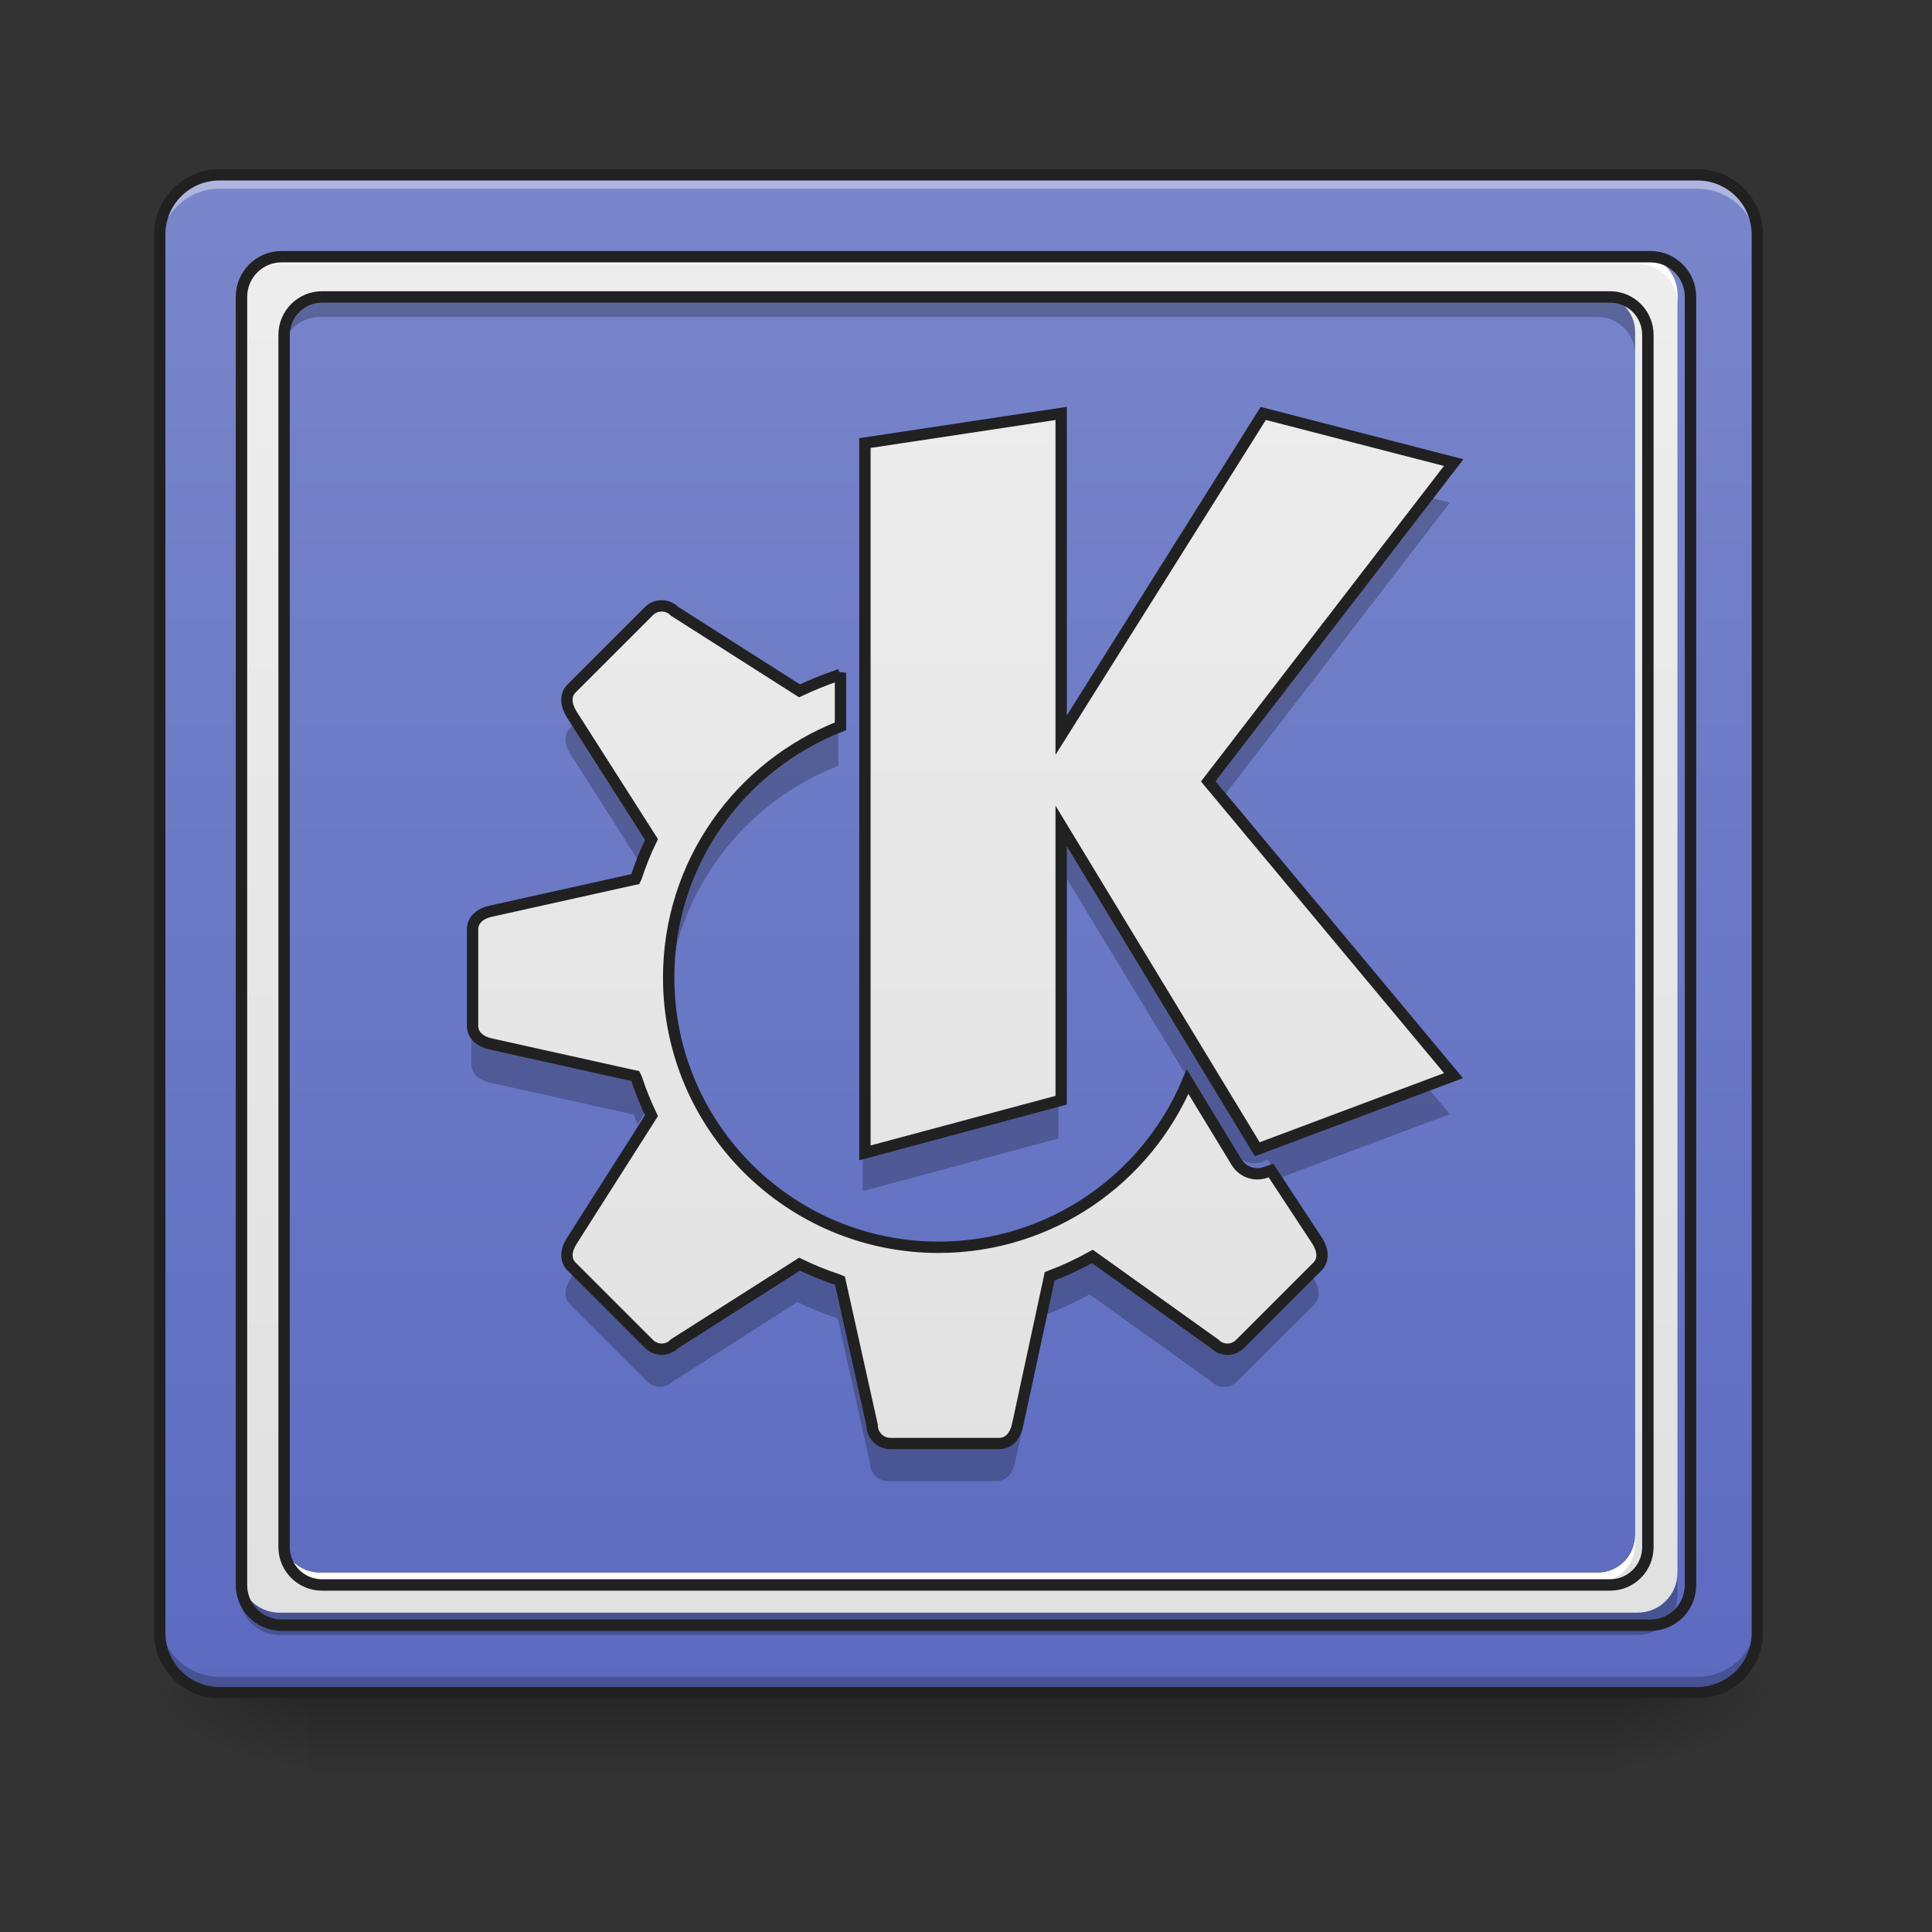 
<svg xmlns="http://www.w3.org/2000/svg" xmlns:xlink="http://www.w3.org/1999/xlink" width="48px" height="48px" viewBox="0 0 48 48" version="1.1">
<rect x="0" y="0" width="48" height="48" fill="#333333" stroke="none"/>
<defs>
<linearGradient id="linear0" gradientUnits="userSpaceOnUse" x1="254" y1="233.5" x2="254" y2="254.667" gradientTransform="matrix(0.094,0,0,0.094,-0,20.158)">
<stop offset="0" style="stop-color:rgb(0%,0%,0%);stop-opacity:0.275;"/>
<stop offset="1" style="stop-color:rgb(0%,0%,0%);stop-opacity:0;"/>
</linearGradient>
<radialGradient id="radial0" gradientUnits="userSpaceOnUse" cx="450.909" cy="189.579" fx="450.909" fy="189.579" r="21.167" gradientTransform="matrix(0,-0.117,-0.211,-0,79.684,95.393)">
<stop offset="0" style="stop-color:rgb(0%,0%,0%);stop-opacity:0.314;"/>
<stop offset="0.222" style="stop-color:rgb(0%,0%,0%);stop-opacity:0.275;"/>
<stop offset="1" style="stop-color:rgb(0%,0%,0%);stop-opacity:0;"/>
</radialGradient>
<radialGradient id="radial1" gradientUnits="userSpaceOnUse" cx="450.909" cy="189.579" fx="450.909" fy="189.579" r="21.167" gradientTransform="matrix(-0,0.117,0.211,0,-31.807,-11.291)">
<stop offset="0" style="stop-color:rgb(0%,0%,0%);stop-opacity:0.314;"/>
<stop offset="0.222" style="stop-color:rgb(0%,0%,0%);stop-opacity:0.275;"/>
<stop offset="1" style="stop-color:rgb(0%,0%,0%);stop-opacity:0;"/>
</radialGradient>
<radialGradient id="radial2" gradientUnits="userSpaceOnUse" cx="450.909" cy="189.579" fx="450.909" fy="189.579" r="21.167" gradientTransform="matrix(-0,-0.117,0.211,-0,-31.807,95.393)">
<stop offset="0" style="stop-color:rgb(0%,0%,0%);stop-opacity:0.314;"/>
<stop offset="0.222" style="stop-color:rgb(0%,0%,0%);stop-opacity:0.275;"/>
<stop offset="1" style="stop-color:rgb(0%,0%,0%);stop-opacity:0;"/>
</radialGradient>
<radialGradient id="radial3" gradientUnits="userSpaceOnUse" cx="450.909" cy="189.579" fx="450.909" fy="189.579" r="21.167" gradientTransform="matrix(0,0.117,-0.211,0,79.684,-11.291)">
<stop offset="0" style="stop-color:rgb(0%,0%,0%);stop-opacity:0.314;"/>
<stop offset="0.222" style="stop-color:rgb(0%,0%,0%);stop-opacity:0.275;"/>
<stop offset="1" style="stop-color:rgb(0%,0%,0%);stop-opacity:0;"/>
</radialGradient>
<linearGradient id="linear1" gradientUnits="userSpaceOnUse" x1="254" y1="233.5" x2="254" y2="-168.667" gradientTransform="matrix(0.094,0,0,0.094,0,20.158)">
<stop offset="0" style="stop-color:rgb(36.078%,41.961%,75.294%);stop-opacity:1;"/>
<stop offset="1" style="stop-color:rgb(47.451%,52.549%,79.608%);stop-opacity:1;"/>
</linearGradient>
<linearGradient id="linear2" gradientUnits="userSpaceOnUse" x1="960" y1="1695.118" x2="960" y2="175.118" gradientTransform="matrix(0.025,0,0,0.025,0,0)">
<stop offset="0" style="stop-color:rgb(87.843%,87.843%,87.843%);stop-opacity:1;"/>
<stop offset="1" style="stop-color:rgb(93.333%,93.333%,93.333%);stop-opacity:1;"/>
</linearGradient>
<linearGradient id="linear3" gradientUnits="userSpaceOnUse" x1="889" y1="233.5" x2="889" y2="-168.667" gradientTransform="matrix(0.094,0,0,0.094,-59.934,20.158)">
<stop offset="0" style="stop-color:rgb(87.843%,87.843%,87.843%);stop-opacity:1;"/>
<stop offset="1" style="stop-color:rgb(93.333%,93.333%,93.333%);stop-opacity:1;"/>
</linearGradient>
</defs>
<g id="surface1">
<path style=" stroke:none;fill-rule:nonzero;fill:url(#linear0);" d="M 7.691 42.051 L 40.188 42.051 L 40.188 44.035 L 7.691 44.035 Z M 7.691 42.051 "/>
<path style=" stroke:none;fill-rule:nonzero;fill:url(#radial0);" d="M 40.188 42.051 L 44.156 42.051 L 44.156 40.066 L 40.188 40.066 Z M 40.188 42.051 "/>
<path style=" stroke:none;fill-rule:nonzero;fill:url(#radial1);" d="M 7.691 42.051 L 3.723 42.051 L 3.723 44.035 L 7.691 44.035 Z M 7.691 42.051 "/>
<path style=" stroke:none;fill-rule:nonzero;fill:url(#radial2);" d="M 7.691 42.051 L 3.723 42.051 L 3.723 40.066 L 7.691 40.066 Z M 7.691 42.051 "/>
<path style=" stroke:none;fill-rule:nonzero;fill:url(#radial3);" d="M 40.188 42.051 L 44.156 42.051 L 44.156 44.035 L 40.188 44.035 Z M 40.188 42.051 "/>
<path style=" stroke:none;fill-rule:nonzero;fill:url(#linear1);" d="M 5.457 4.344 C 5.434 4.344 5.406 4.344 5.383 4.344 C 5.328 4.348 5.277 4.355 5.23 4.363 C 5.156 4.371 5.082 4.387 5.012 4.41 C 4.969 4.426 4.922 4.441 4.879 4.461 C 4.785 4.496 4.703 4.543 4.621 4.598 C 4.586 4.621 4.547 4.652 4.508 4.684 C 4.473 4.715 4.438 4.746 4.402 4.777 C 4.371 4.812 4.34 4.848 4.309 4.883 C 4.293 4.902 4.277 4.922 4.262 4.941 C 4.238 4.98 4.211 5.02 4.184 5.059 C 4.145 5.121 4.113 5.184 4.086 5.254 C 4.074 5.273 4.066 5.297 4.059 5.32 C 4.051 5.344 4.043 5.363 4.035 5.387 C 4.027 5.41 4.023 5.434 4.016 5.461 C 4.004 5.508 3.992 5.555 3.988 5.605 C 3.98 5.629 3.98 5.652 3.977 5.68 C 3.973 5.73 3.969 5.781 3.969 5.832 L 3.969 40.562 C 3.969 41.387 4.633 42.051 5.457 42.051 L 42.172 42.051 C 42.996 42.051 43.66 41.387 43.66 40.562 L 43.66 5.832 C 43.66 5.523 43.566 5.234 43.406 4.996 C 43.379 4.961 43.352 4.922 43.32 4.883 C 43.293 4.848 43.262 4.812 43.223 4.777 C 43.191 4.746 43.156 4.715 43.121 4.684 C 43.082 4.652 43.047 4.621 43.004 4.598 C 42.926 4.543 42.84 4.496 42.754 4.461 C 42.707 4.441 42.66 4.426 42.613 4.41 C 42.543 4.387 42.473 4.371 42.398 4.363 C 42.348 4.355 42.301 4.348 42.25 4.344 C 42.223 4.344 42.199 4.344 42.172 4.344 Z M 5.457 4.344 "/>
<path style=" stroke:none;fill-rule:nonzero;fill:rgb(0%,0%,0%);fill-opacity:0.235;" d="M 35.246 12.285 L 29.941 19.172 L 30.426 19.754 L 36.023 12.488 Z M 20.828 17.812 C 18.336 18.785 16.574 21.203 16.574 24.035 C 16.574 24.238 16.582 24.441 16.598 24.641 C 16.832 22.074 18.52 19.926 20.828 19.027 Z M 14.391 17.859 L 14.164 18.086 C 13.988 18.262 14.035 18.512 14.164 18.723 L 15.836 21.348 C 15.926 21.098 16.027 20.855 16.145 20.613 Z M 26.297 20.277 L 26.297 21.492 L 29.418 26.637 C 29.418 26.629 29.422 26.621 29.43 26.609 L 30.637 28.605 C 30.793 28.855 31.098 28.965 31.371 28.859 L 31.496 28.812 L 31.789 29.266 L 36.02 27.68 L 35.25 26.754 L 31.156 28.289 Z M 11.711 25.23 L 11.711 26.441 C 11.711 26.691 11.918 26.84 12.16 26.895 L 15.746 27.691 C 15.754 27.715 15.77 27.738 15.777 27.762 C 15.797 27.82 15.816 27.879 15.84 27.938 L 16.145 27.461 C 16.004 27.164 15.879 26.859 15.777 26.547 C 15.77 26.523 15.754 26.504 15.746 26.48 L 12.16 25.684 C 11.918 25.625 11.711 25.48 11.711 25.23 Z M 26.297 27.074 L 21.434 28.379 L 21.434 29.594 L 26.297 28.285 Z M 27.07 30.945 C 26.727 31.137 26.371 31.301 26.012 31.438 L 25.215 35.133 C 25.16 35.375 25.012 35.582 24.762 35.582 L 22.062 35.582 C 21.816 35.582 21.613 35.383 21.613 35.133 L 20.816 31.547 C 20.793 31.539 20.773 31.527 20.754 31.52 C 20.434 31.41 20.117 31.285 19.812 31.137 L 16.715 33.113 C 16.539 33.285 16.254 33.285 16.078 33.113 L 14.391 31.426 L 14.168 31.777 C 14.035 31.988 13.988 32.238 14.168 32.414 L 16.078 34.324 C 16.254 34.5 16.539 34.5 16.715 34.324 L 19.812 32.348 C 20.117 32.5 20.434 32.625 20.754 32.734 C 20.773 32.742 20.793 32.754 20.816 32.762 L 21.613 36.348 C 21.613 36.594 21.816 36.797 22.062 36.797 L 24.762 36.797 C 25.012 36.797 25.16 36.59 25.215 36.348 L 26.012 32.652 C 26.371 32.512 26.727 32.348 27.07 32.16 L 30.098 34.324 C 30.273 34.5 30.559 34.5 30.73 34.324 L 32.645 32.414 C 32.82 32.238 32.777 31.988 32.645 31.777 L 32.418 31.43 L 30.73 33.113 C 30.559 33.285 30.273 33.285 30.098 33.113 Z M 27.07 30.945 "/>
<path style=" stroke:none;fill-rule:nonzero;fill:rgb(100%,100%,100%);fill-opacity:0.392;" d="M 5.457 4.438 C 4.633 4.438 3.969 5.105 3.969 5.926 L 3.969 6.176 C 3.969 5.352 4.633 4.688 5.457 4.688 L 42.172 4.688 C 42.996 4.688 43.66 5.352 43.66 6.176 L 43.66 5.926 C 43.66 5.105 42.996 4.438 42.172 4.438 Z M 5.457 4.438 "/>
<path style=" stroke:none;fill-rule:nonzero;fill:rgb(1.176%,1.176%,1.176%);fill-opacity:0.235;" d="M 5.457 41.906 C 4.633 41.906 3.969 41.246 3.969 40.418 L 3.969 40.172 C 3.969 40.996 4.633 41.66 5.457 41.66 L 42.172 41.66 C 42.996 41.66 43.66 40.996 43.66 40.172 L 43.66 40.418 C 43.66 41.246 42.996 41.906 42.172 41.906 Z M 5.457 41.906 "/>
<path style=" stroke:none;fill-rule:nonzero;fill:rgb(12.941%,12.941%,12.941%);fill-opacity:1;" d="M 5.457 4.203 C 4.559 4.203 3.828 4.934 3.828 5.832 L 3.828 40.562 C 3.828 41.465 4.559 42.191 5.457 42.191 L 42.172 42.191 C 43.074 42.191 43.801 41.465 43.801 40.562 L 43.801 5.832 C 43.801 4.934 43.074 4.203 42.172 4.203 Z M 5.457 4.484 L 42.172 4.484 C 42.918 4.484 43.52 5.082 43.52 5.832 L 43.52 40.562 C 43.52 41.312 42.918 41.91 42.172 41.91 L 5.457 41.91 C 4.707 41.91 4.109 41.312 4.109 40.562 L 4.109 5.832 C 4.109 5.082 4.707 4.484 5.457 4.484 Z M 5.457 4.484 "/>
<path style=" stroke:none;fill-rule:nonzero;fill:rgb(100%,100%,100%);fill-opacity:1;" d="M 26.297 10.297 L 21.434 11.035 L 21.434 12.027 L 26.297 11.293 Z M 31.305 10.297 L 26.297 18.27 L 26.297 19.262 L 31.305 11.293 L 35.387 12.344 L 36.023 11.516 Z M 16.395 15.066 C 16.281 15.066 16.168 15.113 16.078 15.199 L 14.164 17.113 C 13.988 17.289 14.035 17.539 14.164 17.75 L 14.301 17.965 L 16.078 16.191 C 16.168 16.105 16.281 16.059 16.395 16.059 L 16.398 16.059 C 16.512 16.059 16.625 16.105 16.715 16.191 L 19.809 18.168 C 20.113 18.02 20.422 17.895 20.738 17.793 C 20.766 17.781 20.789 17.766 20.816 17.758 L 20.828 17.715 L 20.828 16.723 L 20.816 16.762 C 20.789 16.777 20.766 16.789 20.738 16.801 C 20.422 16.902 20.113 17.031 19.809 17.176 L 16.715 15.199 C 16.625 15.113 16.512 15.066 16.398 15.066 Z M 30.34 19.891 L 29.941 20.406 L 35.391 26.945 L 36.02 26.707 Z M 15.887 21.445 C 15.844 21.562 15.801 21.676 15.766 21.793 C 15.758 21.805 15.754 21.82 15.746 21.836 L 12.16 22.633 C 11.918 22.684 11.711 22.832 11.711 23.082 L 11.711 24.074 C 11.711 23.824 11.918 23.676 12.16 23.625 L 15.746 22.824 C 15.754 22.812 15.758 22.801 15.766 22.785 C 15.871 22.465 15.996 22.152 16.145 21.848 Z M 16.59 24.773 C 16.578 24.938 16.574 25.102 16.574 25.27 C 16.574 28.961 19.566 31.953 23.254 31.953 C 26.035 31.953 28.418 30.258 29.43 27.844 L 30.637 29.84 C 30.793 30.09 31.098 30.195 31.371 30.094 L 31.496 30.047 L 32.504 31.582 L 32.645 31.441 C 32.82 31.266 32.777 31.012 32.645 30.801 L 31.672 29.328 L 31.156 29.523 L 30.887 29.074 C 30.785 29.023 30.699 28.949 30.637 28.848 L 29.43 26.855 C 28.418 29.266 26.035 30.961 23.254 30.961 C 19.73 30.961 16.844 28.234 16.59 24.773 Z M 15.891 28.098 L 14.168 30.801 C 14.035 31.012 13.988 31.266 14.168 31.441 L 14.305 31.578 L 16.145 28.691 C 16.051 28.496 15.965 28.301 15.891 28.098 Z M 15.891 28.098 "/>
<path style=" stroke:none;fill-rule:nonzero;fill:rgb(0%,0%,0%);fill-opacity:0.235;" d="M 7.941 7.086 C 7.422 7.086 7.004 7.504 7.004 8.02 L 7.004 8.809 C 7.004 8.293 7.422 7.875 7.941 7.875 L 39.691 7.875 C 40.211 7.875 40.625 8.293 40.625 8.809 L 40.625 8.02 C 40.625 7.504 40.211 7.086 39.691 7.086 Z M 5.953 38.84 L 5.953 39.629 C 5.953 40.176 6.395 40.621 6.945 40.621 L 40.684 40.621 C 41.23 40.621 41.676 40.176 41.676 39.629 L 41.676 38.84 C 41.676 39.391 41.23 39.832 40.684 39.832 L 6.945 39.832 C 6.395 39.832 5.953 39.391 5.953 38.84 Z M 5.953 38.84 "/>
<path style=" stroke:none;fill-rule:nonzero;fill:url(#linear2);" d="M 6.945 6.328 C 6.395 6.328 5.953 6.77 5.953 7.32 L 5.953 39.074 C 5.953 39.625 6.395 40.066 6.945 40.066 L 40.684 40.066 C 41.23 40.066 41.676 39.625 41.676 39.074 L 41.676 7.32 C 41.676 6.77 41.23 6.328 40.684 6.328 Z M 7.941 7.32 L 39.691 7.32 C 40.211 7.32 40.625 7.738 40.625 8.254 L 40.625 38.137 C 40.625 38.656 40.211 39.074 39.691 39.074 L 7.941 39.074 C 7.422 39.074 7.004 38.656 7.004 38.137 L 7.004 8.254 C 7.004 7.738 7.422 7.32 7.941 7.32 Z M 7.941 7.32 "/>
<path style=" stroke:none;fill-rule:nonzero;fill:rgb(100%,100%,100%);fill-opacity:1;" d="M 6.945 6.328 C 6.395 6.328 5.953 6.77 5.953 7.32 L 5.953 7.547 C 5.953 7 6.395 6.559 6.945 6.559 L 40.684 6.559 C 41.23 6.559 41.676 7 41.676 7.547 L 41.676 7.32 C 41.676 6.77 41.23 6.328 40.684 6.328 Z M 7.004 38.137 L 7.004 38.367 C 7.004 38.887 7.422 39.301 7.941 39.301 L 39.691 39.301 C 40.211 39.301 40.625 38.887 40.625 38.367 L 40.625 38.137 C 40.625 38.656 40.211 39.074 39.691 39.074 L 7.941 39.074 C 7.422 39.074 7.004 38.656 7.004 38.137 Z M 7.004 38.137 "/>
<path style="fill:none;stroke-width:11.339;stroke-linecap:round;stroke-linejoin:round;stroke:rgb(12.941%,12.941%,12.941%);stroke-opacity:1;stroke-miterlimit:4;" d="M 279.973 255.094 C 257.77 255.094 239.977 272.887 239.977 295.09 L 239.977 1575.124 C 239.977 1597.327 257.77 1615.12 279.973 1615.12 L 1640 1615.12 C 1662.202 1615.12 1679.996 1597.327 1679.996 1575.124 L 1679.996 295.09 C 1679.996 272.887 1662.202 255.094 1640 255.094 Z M 320.127 295.09 L 1600.003 295.09 C 1620.946 295.09 1637.638 311.938 1637.638 332.881 L 1637.638 1537.49 C 1637.638 1558.275 1620.946 1575.124 1600.003 1575.124 L 320.127 1575.124 C 299.184 1575.124 282.335 1558.275 282.335 1537.49 L 282.335 332.881 C 282.335 311.938 299.184 295.09 320.127 295.09 Z M 320.127 295.09 " transform="matrix(0.025,0,0,0.025,0,0)"/>
<path style=" stroke:none;fill-rule:nonzero;fill:url(#linear3);" d="M 26.297 10.297 C 24.676 10.543 23.055 10.785 21.434 11.035 L 21.434 28.621 C 23.055 28.188 24.676 27.75 26.297 27.316 L 26.297 20.52 C 27.918 23.191 29.535 25.859 31.156 28.531 C 32.777 27.922 34.402 27.316 36.02 26.707 C 33.992 24.277 31.969 21.848 29.941 19.414 C 31.969 16.781 33.996 14.148 36.023 11.516 C 34.449 11.109 32.879 10.707 31.305 10.297 C 29.633 12.957 27.965 15.613 26.297 18.27 Z M 16.395 15.066 C 15.793 15.301 15.426 15.934 14.93 16.348 C 14.613 16.773 13.785 17.125 14.164 17.75 C 14.824 18.785 15.484 19.82 16.145 20.855 C 16.039 21.684 15.547 22.004 14.785 22.051 C 13.855 22.27 12.91 22.438 11.988 22.691 C 11.5 23.02 11.785 23.707 11.711 24.211 C 11.762 24.727 11.582 25.309 11.844 25.77 C 12.746 26.145 13.758 26.23 14.707 26.488 C 15.188 26.664 15.961 26.504 15.945 27.25 C 16.402 27.785 15.707 28.227 15.5 28.711 C 15.031 29.527 14.395 30.266 14.051 31.133 C 14.25 31.719 14.875 32.062 15.262 32.535 C 15.684 32.852 15.973 33.543 16.566 33.449 C 17.645 32.754 18.73 32.07 19.812 31.379 C 20.645 31.496 20.996 31.973 21.027 32.75 C 21.285 33.727 21.402 34.758 21.746 35.691 C 22.332 35.957 23.043 35.766 23.684 35.824 C 24.227 35.754 25.113 36.086 25.227 35.305 C 25.488 34.098 25.75 32.887 26.012 31.68 C 26.625 31.387 27.188 30.992 27.699 31.637 C 28.551 32.242 29.391 32.855 30.246 33.449 C 30.848 33.535 31.145 32.828 31.582 32.504 C 31.957 32.039 32.574 31.711 32.762 31.133 C 32.477 30.379 31.902 29.754 31.496 29.059 C 30.707 29.41 30.441 28.43 30.09 27.941 C 29.867 27.582 29.648 27.215 29.43 26.855 C 28.207 29.973 24.441 31.719 21.27 30.66 C 18.176 29.762 16.082 26.41 16.652 23.234 C 16.996 20.93 18.652 18.887 20.828 18.051 L 20.828 16.723 C 20.238 17.199 19.586 17.223 19.035 16.684 C 18.152 16.156 17.316 15.496 16.395 15.066 Z M 16.395 15.066 "/>
<path style="fill:none;stroke-width:3;stroke-linecap:butt;stroke-linejoin:miter;stroke:rgb(12.941%,12.941%,12.941%);stroke-opacity:1;stroke-miterlimit:4;" d="M 280.473 -105.177 L 228.603 -97.345 L 228.603 90.262 L 280.473 76.347 L 280.473 3.854 L 332.301 89.304 L 384.171 69.848 L 319.344 -7.936 L 384.213 -92.178 L 333.885 -105.177 L 280.473 -20.144 Z M 174.858 -54.307 C 173.65 -54.307 172.442 -53.849 171.484 -52.89 L 151.069 -32.476 C 149.194 -30.601 149.694 -27.935 151.069 -25.685 L 172.192 7.437 C 170.609 10.687 169.275 14.02 168.151 17.436 C 168.067 17.561 168.026 17.728 167.942 17.894 L 129.696 26.394 C 127.113 26.935 124.905 28.56 124.905 31.185 L 124.905 56.682 C 124.905 59.307 127.113 60.932 129.696 61.474 L 167.942 69.973 C 168.067 70.223 168.192 70.473 168.276 70.723 C 169.359 74.056 170.692 77.305 172.192 80.43 L 151.11 113.552 C 149.694 115.802 149.194 118.468 151.11 120.343 L 171.484 140.716 C 173.358 142.632 176.4 142.632 178.275 140.716 L 211.313 119.676 C 214.563 121.26 217.937 122.634 221.354 123.759 C 221.562 123.843 221.812 123.968 222.02 124.051 L 230.52 162.297 C 230.52 164.922 232.686 167.088 235.311 167.088 L 264.1 167.088 C 266.766 167.088 268.349 164.88 268.933 162.297 L 277.432 122.884 C 281.306 121.426 285.056 119.676 288.722 117.635 L 321.011 140.716 C 322.886 142.632 325.927 142.632 327.802 140.716 L 348.175 120.343 C 350.05 118.468 349.591 115.802 348.175 113.552 L 335.926 94.929 L 334.593 95.387 C 331.677 96.47 328.427 95.345 326.802 92.679 L 313.887 71.431 C 303.096 97.137 277.682 115.218 248.06 115.218 C 208.688 115.218 176.733 83.305 176.733 43.934 C 176.733 13.686 195.565 -12.061 222.145 -22.477 L 222.145 -36.642 L 222.062 -36.225 C 221.729 -36.1 221.479 -35.934 221.187 -35.85 C 217.812 -34.726 214.521 -33.351 211.313 -31.851 L 178.275 -52.89 C 177.316 -53.849 176.108 -54.307 174.9 -54.307 Z M 174.858 -54.307 " transform="matrix(0.094,0,0,0.094,0,20.158)"/>
</g>
</svg>
